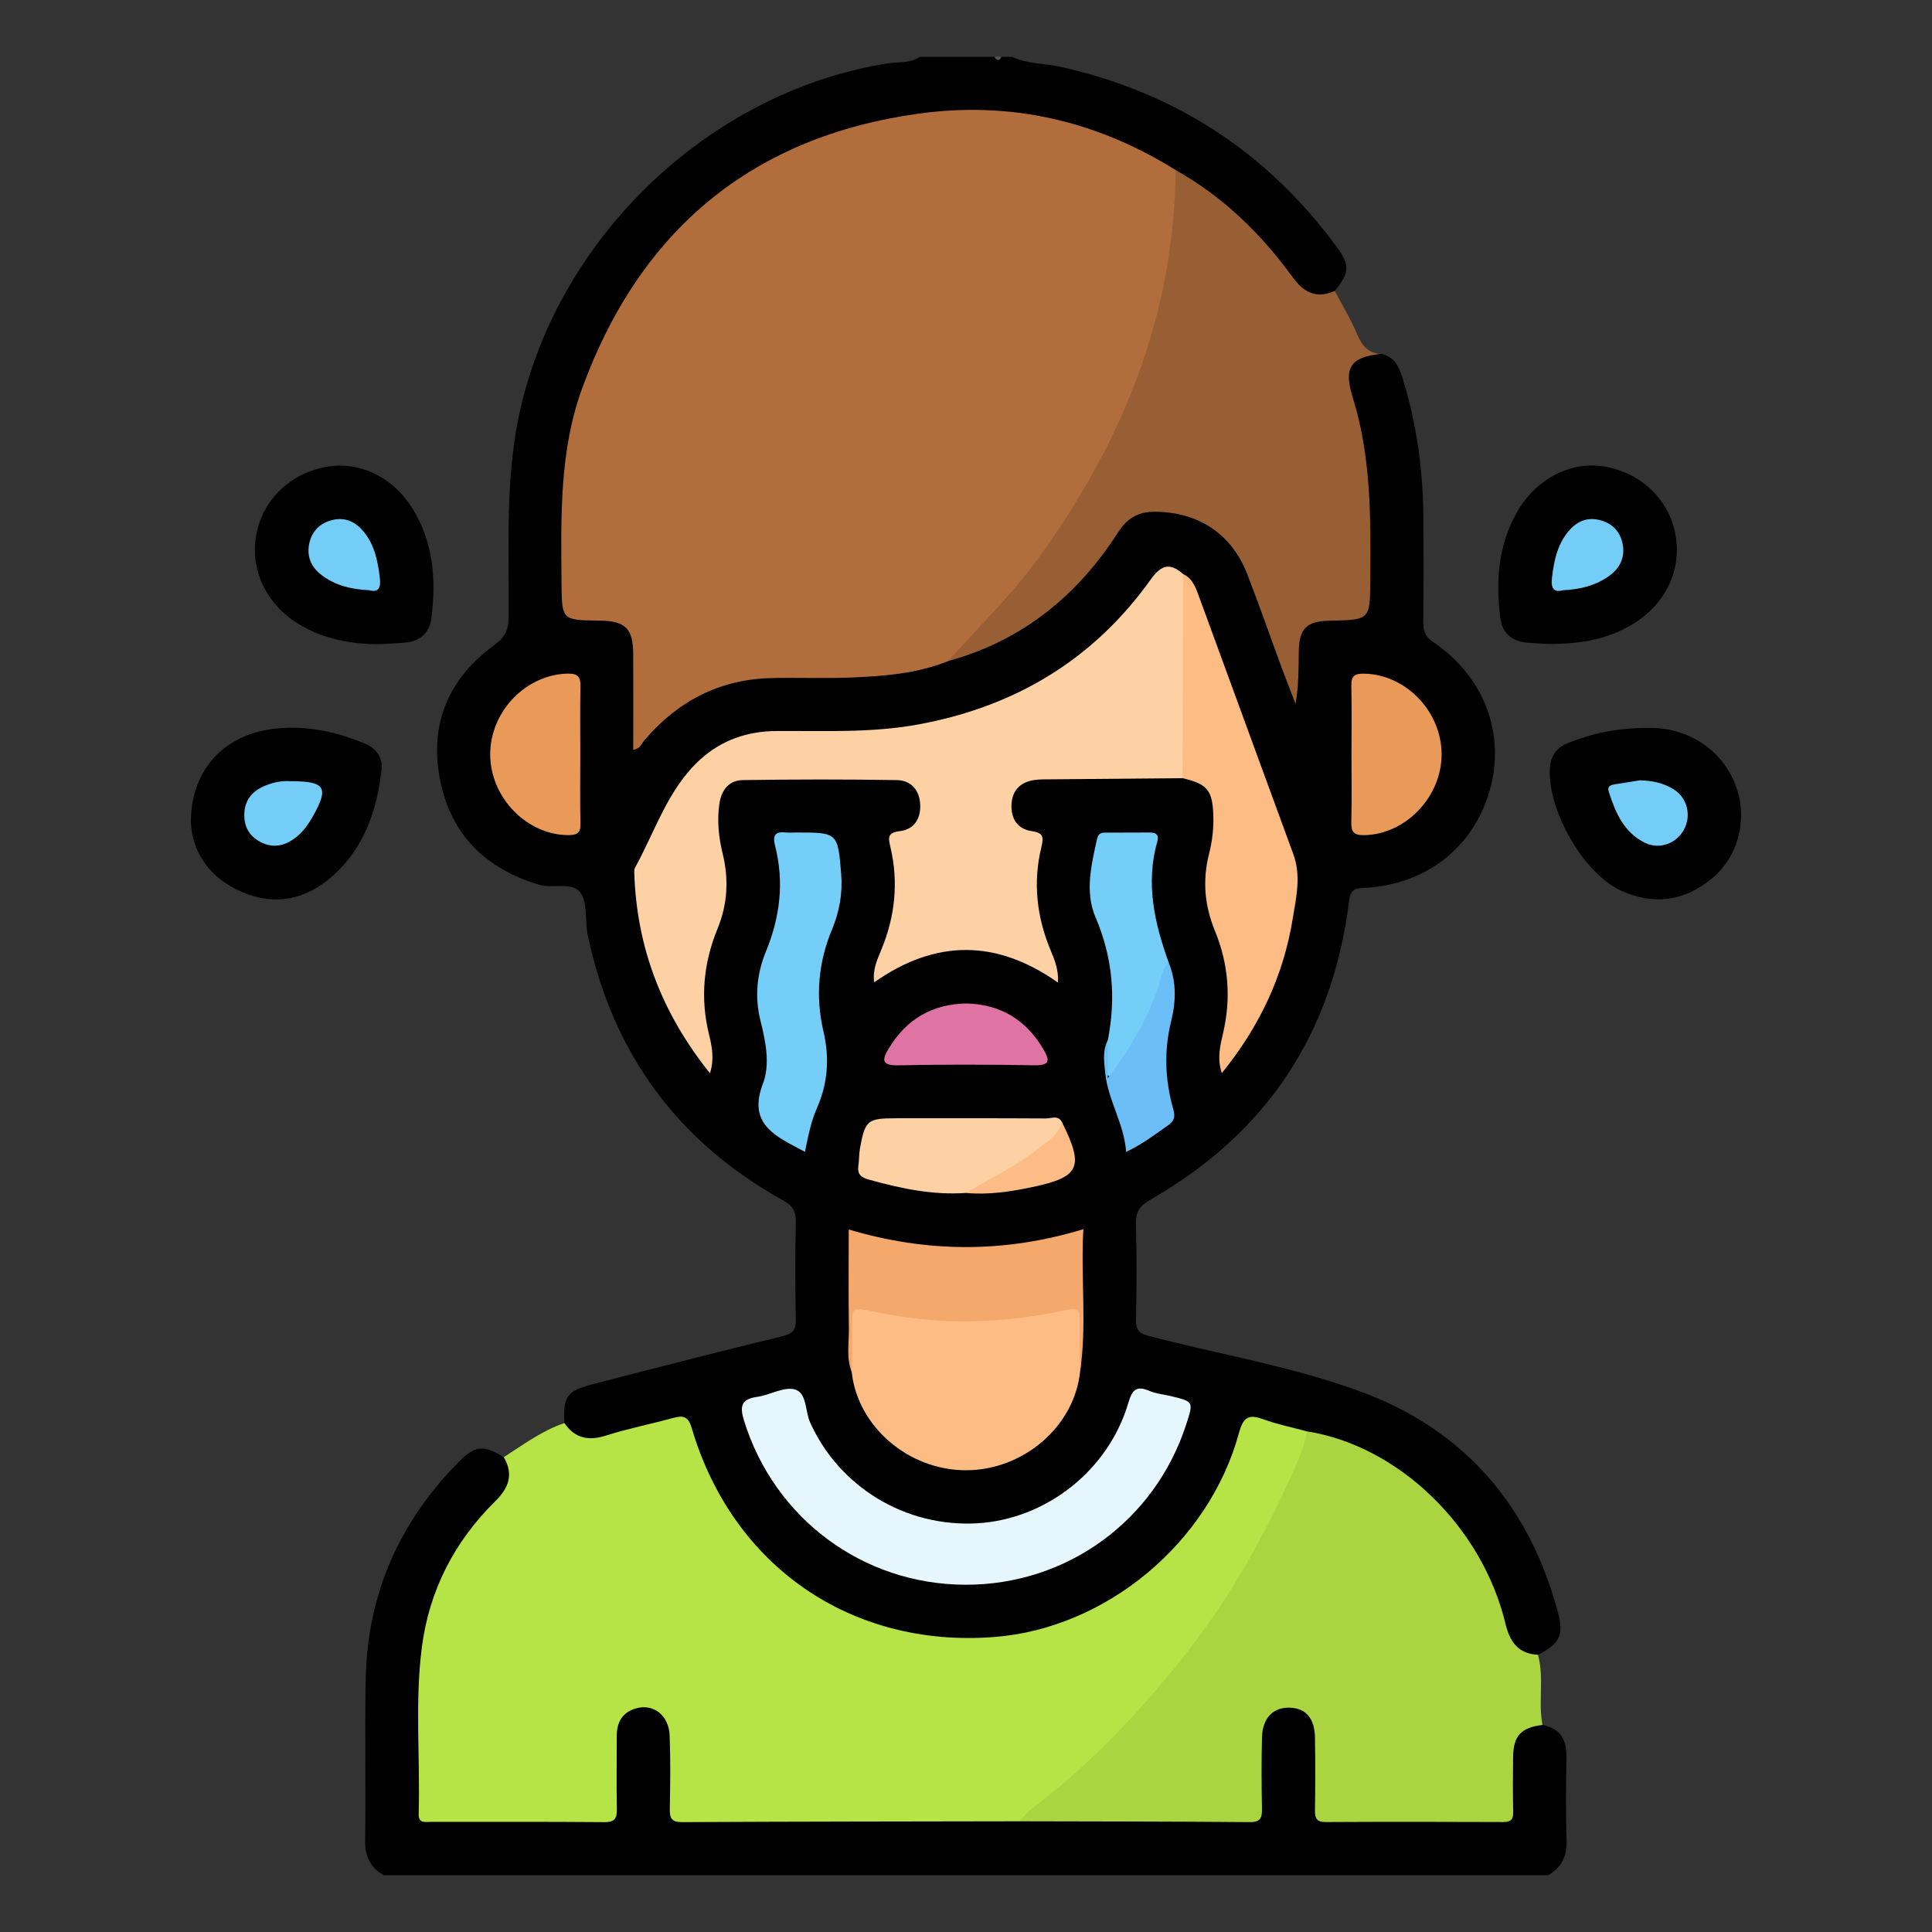 <?xml version="1.0" encoding="utf-8"?>
<!-- Generator: Adobe Illustrator 16.0.0, SVG Export Plug-In . SVG Version: 6.00 Build 0)  -->
<!DOCTYPE svg PUBLIC "-//W3C//DTD SVG 1.1//EN" "http://www.w3.org/Graphics/SVG/1.1/DTD/svg11.dtd">
<svg version="1.1" id="Layer_1" xmlns="http://www.w3.org/2000/svg" xmlns:xlink="http://www.w3.org/1999/xlink" x="0px" y="0px"
	 width="85px" height="85px" viewBox="0 0 85 85" enable-background="new 0 0 85 85" xml:space="preserve">
<rect x="0" y="0" width="85" height="85" fill="#333333" stroke="none"/>
<g>
	<path fill-rule="evenodd" clip-rule="evenodd" d="M24.83,62.609c-0.054-1.162,0.096-1.408,1.229-1.704
		c2.787-0.726,5.578-1.438,8.376-2.121c0.443-0.108,0.587-0.268,0.578-0.719c-0.028-1.432-0.033-2.863,0.001-4.294
		c0.012-0.482-0.149-0.73-0.569-0.963c-4.631-2.574-7.489-6.47-8.584-11.651c-0.134-0.634,0.007-1.425-0.329-1.89
		c-0.352-0.485-1.203-0.158-1.825-0.345c-2.349-0.707-3.872-2.2-4.347-4.616c-0.484-2.458,0.381-4.464,2.386-5.924
		c0.495-0.361,0.631-0.699,0.634-1.262c0.017-2.573-0.117-5.148,0.254-7.715C23.83,11.143,30.784,4.1,39.064,2.787
		c0.465-0.074,0.978,0.013,1.4-0.287c1.094,0,2.188,0,3.282,0c0.104,0.098,0.208,0.098,0.312,0c0.156,0,0.312,0,0.469,0
		c0.679,0.322,1.433,0.284,2.146,0.443c5.046,1.127,9.09,3.771,12.146,7.934c0.582,0.793,0.558,1.116-0.093,1.922
		c-0.658,0.506-1.25,0.429-1.849-0.306c-0.506-0.622-1.003-1.248-1.541-1.843c-1.101-1.22-2.367-2.225-3.773-3.064
		C48.725,5.88,45.64,5.039,42.343,5.07c-4.184,0.04-7.909,1.402-11.117,4.109c-3.381,2.853-5.408,6.476-6.089,10.846
		c-0.33,2.118-0.233,4.255-0.238,6.387c-0.001,0.49,0.216,0.716,0.705,0.715c0.39-0.001,0.782-0.021,1.17,0.024
		c0.827,0.095,1.212,0.489,1.239,1.322c0.042,1.317-0.019,2.636,0.037,4.08c0.873-1.03,1.832-1.769,2.957-2.268
		c0.984-0.438,2.007-0.686,3.103-0.664c2.551,0.05,5.104,0.079,7.577-0.712c3.118-0.905,5.49-2.825,7.248-5.494
		c0.61-0.928,1.358-1.219,2.371-1.092c1.949,0.243,3.228,1.308,3.892,3.153c0.58,1.607,1.158,3.215,1.77,4.854
		c0.015-0.608-0.01-1.177,0.009-1.745c0.033-1.035,0.406-1.414,1.423-1.45c0.338-0.012,0.677-0.006,1.016-0.007
		c0.446-0.001,0.675-0.206,0.677-0.662c0.015-2.94,0.132-5.889-0.747-8.754c-0.03-0.099-0.061-0.199-0.084-0.301
		c-0.319-1.362,0.117-1.899,1.498-1.842c0.568,0.113,0.787,0.544,0.939,1.035c0.621,2.001,0.909,4.054,0.923,6.146
		c0.01,1.536,0.014,3.071-0.006,4.606c-0.005,0.396,0.083,0.652,0.439,0.893c2.246,1.513,3.193,4.036,2.488,6.519
		c-0.721,2.536-2.834,4.187-5.576,4.296c-0.495,0.02-0.566,0.193-0.621,0.63c-0.727,5.812-3.652,10.178-8.729,13.085
		c-0.475,0.271-0.654,0.535-0.64,1.074c0.038,1.404,0.03,2.81,0.003,4.215c-0.009,0.451,0.138,0.597,0.58,0.713
		c3.109,0.816,6.309,1.335,9.326,2.452c4.562,1.689,7.404,5.02,8.658,9.707c0.27,1.008,0.072,1.381-0.878,1.864
		c-0.634,0.349-0.95-0.136-1.279-0.515c-0.224-0.258-0.266-0.613-0.36-0.936c-1.292-4.38-4.161-7.113-8.585-8.223
		c-0.555-0.145-1.12-0.252-1.663-0.427c-0.646-0.208-0.941,0.02-1.142,0.642c-0.656,2.037-1.731,3.825-3.263,5.338
		c-6.511,6.432-17.842,3.803-20.855-4.848c-0.494-1.417-0.34-1.363-1.85-0.986c-0.732,0.182-1.457,0.396-2.191,0.565
		C25.574,63.622,25.072,63.354,24.83,62.609z"/>
	<path fill-rule="evenodd" clip-rule="evenodd" d="M16.871,82.5c-0.587-0.349-0.817-0.842-0.806-1.544
		c0.037-2.389-0.026-4.78,0.028-7.169c0.085-3.696,1.498-6.847,4.091-9.47c0.721-0.729,1.091-0.753,1.98-0.208
		c0.535,0.372,0.48,0.874,0.293,1.393c-0.145,0.402-0.447,0.697-0.736,0.998c-2.03,2.109-3.019,4.643-3.048,7.556
		c-0.017,1.64-0.012,3.28,0,4.921c0.006,0.859,0.084,0.937,0.943,0.94c2.135,0.009,4.271,0.009,6.406,0
		c0.845-0.004,0.911-0.08,0.923-0.959c0.012-0.833-0.021-1.667,0.014-2.499c0.041-0.95,0.482-1.46,1.255-1.494
		c0.795-0.035,1.38,0.483,1.501,1.382c0.104,0.775,0.04,1.56,0.045,2.341c0.01,1.228,0.005,1.231,1.199,1.231
		c4.479,0.001,8.958,0.004,13.437-0.001c0.155,0,0.312-0.009,0.468,0.006c3.015-0.021,6.028-0.005,9.042-0.01
		c1.313-0.002,1.313-0.003,1.315-1.351c0.001-0.546-0.003-1.092,0.004-1.638c0.004-0.312,0.022-0.624,0.118-0.925
		c0.22-0.692,0.775-1.087,1.462-1.039c0.695,0.048,1.145,0.496,1.213,1.283c0.078,0.907,0.014,1.818,0.034,2.728
		c0.02,0.851,0.095,0.935,0.949,0.938c2.104,0.01,4.21,0.009,6.314,0.001c0.933-0.003,0.983-0.067,0.999-1.041
		c0.011-0.623-0.052-1.251,0.052-1.868c0.148-0.887,0.698-1.282,1.496-1.111c0.776,0.144,1.065,0.639,1.055,1.393
		c-0.018,1.224-0.038,2.448,0.008,3.669c0.026,0.703-0.218,1.198-0.806,1.548C51.037,82.5,33.954,82.5,16.871,82.5z"/>
	<path fill-rule="evenodd" clip-rule="evenodd" fill="#565656" d="M44.058,2.5c-0.104,0.213-0.208,0.161-0.312,0
		C43.85,2.5,43.954,2.5,44.058,2.5z"/>
	<path fill-rule="evenodd" clip-rule="evenodd" fill="#AAD541" d="M67.863,75.891c-0.941,0.114-1.278,0.472-1.292,1.402
		c-0.011,0.807-0.015,1.613,0.004,2.42c0.007,0.335-0.101,0.451-0.444,0.449c-2.602-0.012-5.203-0.013-7.806,0.001
		c-0.396,0.002-0.476-0.166-0.472-0.513c0.015-1.067,0.017-2.134,0-3.2c-0.013-0.854-0.403-1.297-1.109-1.319
		c-0.729-0.023-1.2,0.452-1.222,1.307c-0.026,1.041-0.02,2.082-0.001,3.123c0.007,0.395-0.043,0.61-0.534,0.605
		c-3.382-0.029-6.764-0.028-10.146-0.037c-0.047-0.422,0.302-0.568,0.55-0.78c1.205-1.031,2.447-2.02,3.548-3.169
		c3.453-3.609,6.246-7.649,8.088-12.317c0.123-0.312,0.211-0.646,0.468-0.89c4.027,0.633,7.707,4.176,8.739,8.459
		c0.194,0.805,0.558,1.325,1.43,1.372C67.946,73.818,67.666,74.87,67.863,75.891z"/>
	<path fill-rule="evenodd" clip-rule="evenodd" fill="#985E34" d="M60.757,15.569c-1.34,0.141-1.654,0.602-1.245,1.908
		c0.822,2.625,0.796,5.328,0.776,8.033c-0.013,1.763-0.003,1.764-1.79,1.799c-1.02,0.021-1.343,0.34-1.357,1.369
		c-0.01,0.747-0.002,1.493-0.142,2.285c-0.198-0.511-0.401-1.02-0.591-1.534c-0.513-1.389-0.998-2.788-1.533-4.167
		c-0.687-1.772-2.144-2.728-4.04-2.747c-0.746-0.008-1.231,0.264-1.652,0.919c-1.79,2.785-4.223,4.761-7.463,5.649
		c-0.107-0.452,0.264-0.651,0.507-0.889c2.786-2.725,4.988-5.862,6.65-9.38c1.575-3.335,2.473-6.842,2.638-10.532
		c0.012-0.28-0.04-0.581,0.208-0.802c2.084,1.171,3.757,2.797,5.15,4.717c0.491,0.678,1.052,0.962,1.853,0.602
		c0.333,0.635,0.707,1.252,0.985,1.911C59.921,15.21,60.195,15.541,60.757,15.569z"/>
	<path fill-rule="evenodd" clip-rule="evenodd" d="M72.637,32.026c1.654,0.002,3.217,0.989,3.775,2.673
		c0.471,1.418,0.051,3.006-1.104,3.957c-1.215,1.001-2.581,1.183-4.008,0.518c-1.668-0.777-3.259-3.602-3.106-5.438
		c0.043-0.514,0.325-0.866,0.805-1.053C70.022,32.286,71.072,32.014,72.637,32.026z"/>
	<path fill-rule="evenodd" clip-rule="evenodd" d="M68.125,28.332c-0.22-0.012-0.558-0.027-0.895-0.052
		c-0.684-0.049-1.133-0.397-1.222-1.086c-0.207-1.602-0.097-3.167,0.706-4.615c0.831-1.499,2.372-2.304,3.875-2.052
		c1.634,0.274,2.873,1.481,3.134,3.053c0.264,1.593-0.509,3.101-2.03,3.962C70.731,28.087,69.646,28.336,68.125,28.332z"/>
	<path fill-rule="evenodd" clip-rule="evenodd" fill="#B6E446" d="M57.495,62.973c-0.119,0.808-0.498,1.526-0.826,2.252
		c-1.298,2.873-2.897,5.575-4.885,8.024c-1.898,2.34-3.976,4.513-6.397,6.33c-0.204,0.153-0.364,0.365-0.545,0.55
		c-4.945,0.009-9.889,0.012-14.833,0.037c-0.479,0.003-0.549-0.19-0.541-0.597c0.021-1.066,0.034-2.135-0.005-3.201
		c-0.034-0.914-0.728-1.442-1.515-1.197c-0.57,0.178-0.813,0.609-0.813,1.192c0,1.066-0.015,2.134,0.004,3.201
		c0.007,0.403-0.058,0.606-0.542,0.603c-2.551-0.022-5.102-0.011-7.652-0.012c-0.248-0.001-0.538,0.077-0.525-0.354
		c0.071-2.443-0.175-4.896,0.14-7.33c0.324-2.508,1.436-4.655,3.233-6.427c0.6-0.592,0.806-1.183,0.372-1.935
		c0.86-0.551,1.683-1.168,2.667-1.499c0.465,0.674,1.06,0.795,1.835,0.547c0.963-0.307,1.96-0.502,2.937-0.77
		c0.44-0.121,0.673-0.088,0.828,0.438c1.793,6.087,7.025,9.687,13.318,9.196c4.914-0.382,9.442-4.138,10.759-8.979
		c0.178-0.653,0.396-0.845,1.043-0.609C56.181,62.663,56.846,62.797,57.495,62.973z"/>
	<path fill-rule="evenodd" clip-rule="evenodd" d="M16.673,28.341c-1.243,0.001-2.431-0.224-3.51-0.871
		c-1.45-0.87-2.181-2.419-1.885-3.963c0.291-1.516,1.47-2.665,3.042-2.96c1.471-0.277,2.96,0.422,3.831,1.831
		c0.92,1.488,1.042,3.128,0.831,4.813c-0.086,0.688-0.535,1.04-1.219,1.09C17.4,28.307,17.037,28.321,16.673,28.341z"/>
	<path fill-rule="evenodd" clip-rule="evenodd" d="M8.398,36.183c0-2.339,1.474-3.874,3.695-4.125
		c1.374-0.156,2.688,0.131,3.955,0.653c0.511,0.21,0.802,0.625,0.739,1.166c-0.205,1.77-0.76,3.407-2.124,4.637
		c-1.181,1.065-2.562,1.365-4.046,0.718C9.17,38.599,8.453,37.437,8.398,36.183z"/>
	<path fill-rule="evenodd" clip-rule="evenodd" fill="#B26D3C" d="M51.722,7.481c-0.055,6.374-2.332,11.96-6.021,17.054
		c-1.188,1.642-2.646,3.04-3.982,4.548c-1.372,0.556-2.825,0.665-4.277,0.725c-1.17,0.048-2.344-0.005-3.515,0.024
		c-2.267,0.057-4.105,1.012-5.568,2.726c-0.127,0.149-0.179,0.381-0.499,0.43c0-1.409,0.006-2.803-0.001-4.196
		c-0.007-1.15-0.34-1.476-1.493-1.488c-1.658-0.019-1.647-0.019-1.661-1.686c-0.023-2.892-0.099-5.796,0.918-8.565
		c2.54-6.916,7.434-11.021,14.757-12.049C44.433,4.435,48.236,5.304,51.722,7.481z"/>
	<path fill-rule="evenodd" clip-rule="evenodd" fill="#FDD1A3" d="M52.026,34.236c-1.924,0.017-3.847,0.032-5.771,0.051
		c-0.26,0.002-0.523-0.007-0.778,0.035c-0.583,0.096-0.935,0.444-0.973,1.045c-0.04,0.627,0.244,1.098,0.868,1.195
		c0.495,0.077,0.565,0.214,0.448,0.691c-0.384,1.563-0.212,3.093,0.412,4.578c0.179,0.427,0.35,0.866,0.313,1.397
		c-2.698-1.9-5.374-1.917-8.083-0.011c-0.082-0.546,0.132-0.994,0.313-1.433c0.604-1.463,0.762-2.966,0.402-4.505
		c-0.098-0.422-0.147-0.646,0.412-0.713c0.627-0.075,0.925-0.545,0.896-1.173c-0.03-0.639-0.409-1.062-1.024-1.072
		c-2.263-0.037-4.526-0.034-6.789,0c-0.583,0.009-0.926,0.422-1.017,1.01c-0.118,0.758-0.036,1.507,0.143,2.244
		c0.272,1.123,0.21,2.21-0.229,3.283c-0.62,1.51-0.767,3.057-0.375,4.656c0.126,0.516,0.244,1.057,0.042,1.705
		c-2.116-2.635-3.223-5.529-3.33-8.803c-0.002-0.077-0.009-0.167,0.026-0.23c0.9-1.625,1.447-3.47,2.874-4.77
		c0.941-0.857,2.078-1.247,3.352-1.254c2.079-0.013,4.165,0.09,6.227-0.287c4.256-0.777,7.72-2.844,10.243-6.382
		c0.463-0.648,0.847-0.749,1.421-0.239c0.174,0.328,0.231,0.68,0.232,1.048c0,2.328,0.004,4.655-0.004,6.982
		C52.277,33.621,52.263,33.958,52.026,34.236z"/>
	<path fill-rule="evenodd" clip-rule="evenodd" fill="#E5F6FD" d="M42.479,69.722c-4.521-0.009-8.423-2.922-9.75-7.237
		c-0.193-0.63-0.108-0.933,0.583-1.029c0.563-0.078,1.168-0.458,1.653-0.327c0.541,0.146,0.451,0.948,0.675,1.447
		c1.274,2.839,4.188,4.617,7.337,4.443c3.031-0.167,5.783-2.318,6.659-5.281c0.172-0.584,0.345-0.795,0.937-0.543
		c0.306,0.13,0.655,0.157,0.982,0.237c0.957,0.236,0.957,0.237,0.637,1.227C50.819,66.909,46.938,69.73,42.479,69.722z"/>
	<path fill-rule="evenodd" clip-rule="evenodd" fill="#FEBC85" d="M47.518,60.36c-0.255,2.4-2.489,4.324-5.021,4.325
		c-2.53,0.001-4.767-1.923-5.025-4.321c-0.112-0.802-0.006-1.608-0.058-2.41c-0.035-0.535,0.246-0.617,0.672-0.552
		c0.77,0.119,1.534,0.263,2.309,0.359c2.009,0.253,3.992,0.106,5.968-0.265c0.23-0.043,0.459-0.092,0.693-0.108
		c0.348-0.025,0.537,0.097,0.518,0.483C47.534,58.701,47.633,59.533,47.518,60.36z"/>
	<path fill-rule="evenodd" clip-rule="evenodd" fill="#FEBC85" d="M52.026,34.236c0.008-2.995,0.016-5.989,0.023-8.984
		c0.446,0.213,0.576,0.652,0.727,1.061c1.378,3.752,2.743,7.509,4.123,11.26c0.353,0.958,0.129,1.903-0.024,2.844
		c-0.409,2.513-1.453,4.74-3.121,6.797c-0.215-0.662-0.069-1.223,0.057-1.763c0.36-1.547,0.237-3.046-0.363-4.507
		c-0.449-1.094-0.549-2.208-0.259-3.358c0.141-0.556,0.213-1.125,0.193-1.7C53.345,34.764,53.119,34.492,52.026,34.236z"/>
	<path fill-rule="evenodd" clip-rule="evenodd" fill="#74CEF8" d="M35.415,50.679c-0.177-0.096-0.265-0.145-0.355-0.19
		c-1.136-0.591-2.118-1.181-1.497-2.805c0.329-0.857,0.127-1.847-0.104-2.769c-0.26-1.037-0.168-2.06,0.238-3.051
		c0.619-1.506,0.812-3.052,0.405-4.646c-0.109-0.429-0.027-0.652,0.464-0.593c0.154,0.018,0.312,0.002,0.467,0.002
		c1.821,0,1.828-0.001,1.976,1.83c0.068,0.84-0.076,1.649-0.403,2.434c-0.608,1.456-0.734,2.963-0.375,4.5
		c0.27,1.153,0.193,2.265-0.285,3.35C35.683,49.337,35.558,49.974,35.415,50.679z"/>
	<path fill-rule="evenodd" clip-rule="evenodd" fill="#F5A86C" d="M47.518,60.36c-0.007-0.752-0.03-1.503-0.015-2.253
		c0.009-0.429-0.061-0.588-0.565-0.478c-1.64,0.36-3.302,0.542-4.988,0.502c-1.32-0.032-2.618-0.224-3.9-0.503
		c-0.515-0.113-0.568,0.062-0.561,0.482c0.013,0.75-0.009,1.502-0.017,2.253c-0.247-0.627-0.114-1.281-0.124-1.922
		c-0.022-1.426-0.007-2.852-0.007-4.348c3.454,1.025,6.854,1.041,10.322-0.014C47.541,56.228,47.827,58.298,47.518,60.36z"/>
	<path fill-rule="evenodd" clip-rule="evenodd" fill="#74CEF8" d="M48.738,45.766c0.371-1.857,0.214-3.645-0.539-5.409
		c-0.479-1.123-0.184-2.301,0.067-3.451c0.066-0.303,0.266-0.272,0.466-0.274c0.599-0.006,1.196,0.003,1.795-0.005
		c0.272-0.003,0.489,0.047,0.393,0.385c-0.527,1.841-0.129,3.594,0.495,5.327c-0.269,1.797-1.16,3.311-2.184,4.762
		c-0.104,0.146-0.252,0.311-0.449,0.233c-0.172-0.065-0.117-0.27-0.108-0.415C48.697,46.535,48.593,46.143,48.738,45.766z"/>
	<path fill-rule="evenodd" clip-rule="evenodd" fill="#FDD1A3" d="M42.493,52.485c-1.47,0.103-2.882-0.201-4.286-0.593
		c-0.333-0.093-0.492-0.24-0.443-0.594c0.036-0.257,0.026-0.52,0.071-0.774c0.224-1.239,0.332-1.325,1.586-1.325
		c2.205,0,4.409-0.006,6.613,0.008c0.228,0.001,0.523-0.159,0.687,0.163c0.154,0.438-0.15,0.692-0.423,0.905
		C45.136,51.189,43.963,52.096,42.493,52.485z"/>
	<path fill-rule="evenodd" clip-rule="evenodd" fill="#E99A58" d="M59.46,33.205c0-1.013,0.015-2.025-0.007-3.037
		c-0.008-0.404,0.122-0.534,0.535-0.53c1.833,0.013,3.43,1.641,3.436,3.538c0.006,1.891-1.591,3.54-3.411,3.568
		c-0.464,0.007-0.571-0.155-0.561-0.58C59.477,35.178,59.46,34.191,59.46,33.205z"/>
	<path fill-rule="evenodd" clip-rule="evenodd" fill="#E99A58" d="M25.531,33.185c0,1.013-0.017,2.025,0.008,3.038
		c0.01,0.417-0.14,0.521-0.541,0.519c-1.82-0.007-3.427-1.651-3.431-3.546c-0.004-1.899,1.576-3.524,3.415-3.56
		c0.475-0.009,0.564,0.176,0.556,0.589C25.517,31.211,25.531,32.198,25.531,33.185z"/>
	<path fill-rule="evenodd" clip-rule="evenodd" fill="#DF74A4" d="M42.526,44.149c1.49,0.037,2.612,0.715,3.373,2.004
		c0.261,0.442,0.351,0.729-0.381,0.716c-2.001-0.037-4.004-0.041-6.005,0.001c-0.769,0.017-0.696-0.273-0.407-0.75
		C39.881,44.842,41.009,44.17,42.526,44.149z"/>
	<path fill-rule="evenodd" clip-rule="evenodd" fill="#6BBEF6" d="M48.738,45.766c0,0.48,0,0.961,0,1.671
		c1.03-1.377,1.76-2.632,2.234-4.038c0.122-0.359,0.15-0.768,0.442-1.06c0.352,0.85,0.327,1.725,0.112,2.592
		c-0.322,1.297-0.269,2.582,0.089,3.852c0.094,0.334,0.067,0.519-0.215,0.718c-0.569,0.403-1.123,0.829-1.855,1.179
		c-0.088-1.249-0.796-2.271-0.918-3.459C48.578,46.736,48.496,46.234,48.738,45.766z"/>
	<path fill-rule="evenodd" clip-rule="evenodd" fill="#FDBC85" d="M42.493,52.485c1.088-0.644,2.231-1.192,3.229-1.985
		c0.402-0.319,0.863-0.579,1-1.13c0.984,1.979,0.786,2.416-1.296,2.855C44.459,52.429,43.486,52.576,42.493,52.485z"/>
	<path fill-rule="evenodd" clip-rule="evenodd" fill="#74CDF7" d="M72.14,34.331c0.538,0.009,1.045,0.114,1.497,0.396
		c0.602,0.374,0.788,1.164,0.446,1.781c-0.348,0.627-1.098,0.886-1.741,0.558c-0.907-0.461-1.273-1.322-1.561-2.228
		c-0.083-0.261,0.091-0.304,0.287-0.334C71.426,34.449,71.782,34.389,72.14,34.331z"/>
	<path fill-rule="evenodd" clip-rule="evenodd" fill="#74CDF7" d="M68.763,25.968c-0.394,0.115-0.535-0.083-0.484-0.53
		c0.083-0.73,0.222-1.438,0.697-2.028c0.351-0.436,0.8-0.669,1.366-0.539c0.551,0.127,0.928,0.479,1.043,1.037
		c0.122,0.589-0.095,1.073-0.582,1.425C70.216,25.757,69.547,25.931,68.763,25.968z"/>
	<path fill-rule="evenodd" clip-rule="evenodd" fill="#74CDF7" d="M16.242,25.968c-0.806-0.041-1.502-0.214-2.101-0.672
		c-0.48-0.367-0.667-0.864-0.521-1.445c0.13-0.517,0.491-0.851,1.011-0.975c0.566-0.135,1.018,0.087,1.373,0.52
		c0.482,0.586,0.618,1.296,0.707,2.024C16.762,25.846,16.661,26.083,16.242,25.968z"/>
	<path fill-rule="evenodd" clip-rule="evenodd" fill="#74CDF7" d="M12.786,34.369c1.533,0.003,1.694,0.274,0.981,1.544
		c-0.192,0.343-0.416,0.661-0.724,0.909c-0.484,0.39-1.012,0.523-1.589,0.219c-0.512-0.271-0.735-0.709-0.703-1.283
		c0.035-0.625,0.407-0.99,0.952-1.207C12.068,34.405,12.452,34.342,12.786,34.369z"/>
</g>
</svg>
